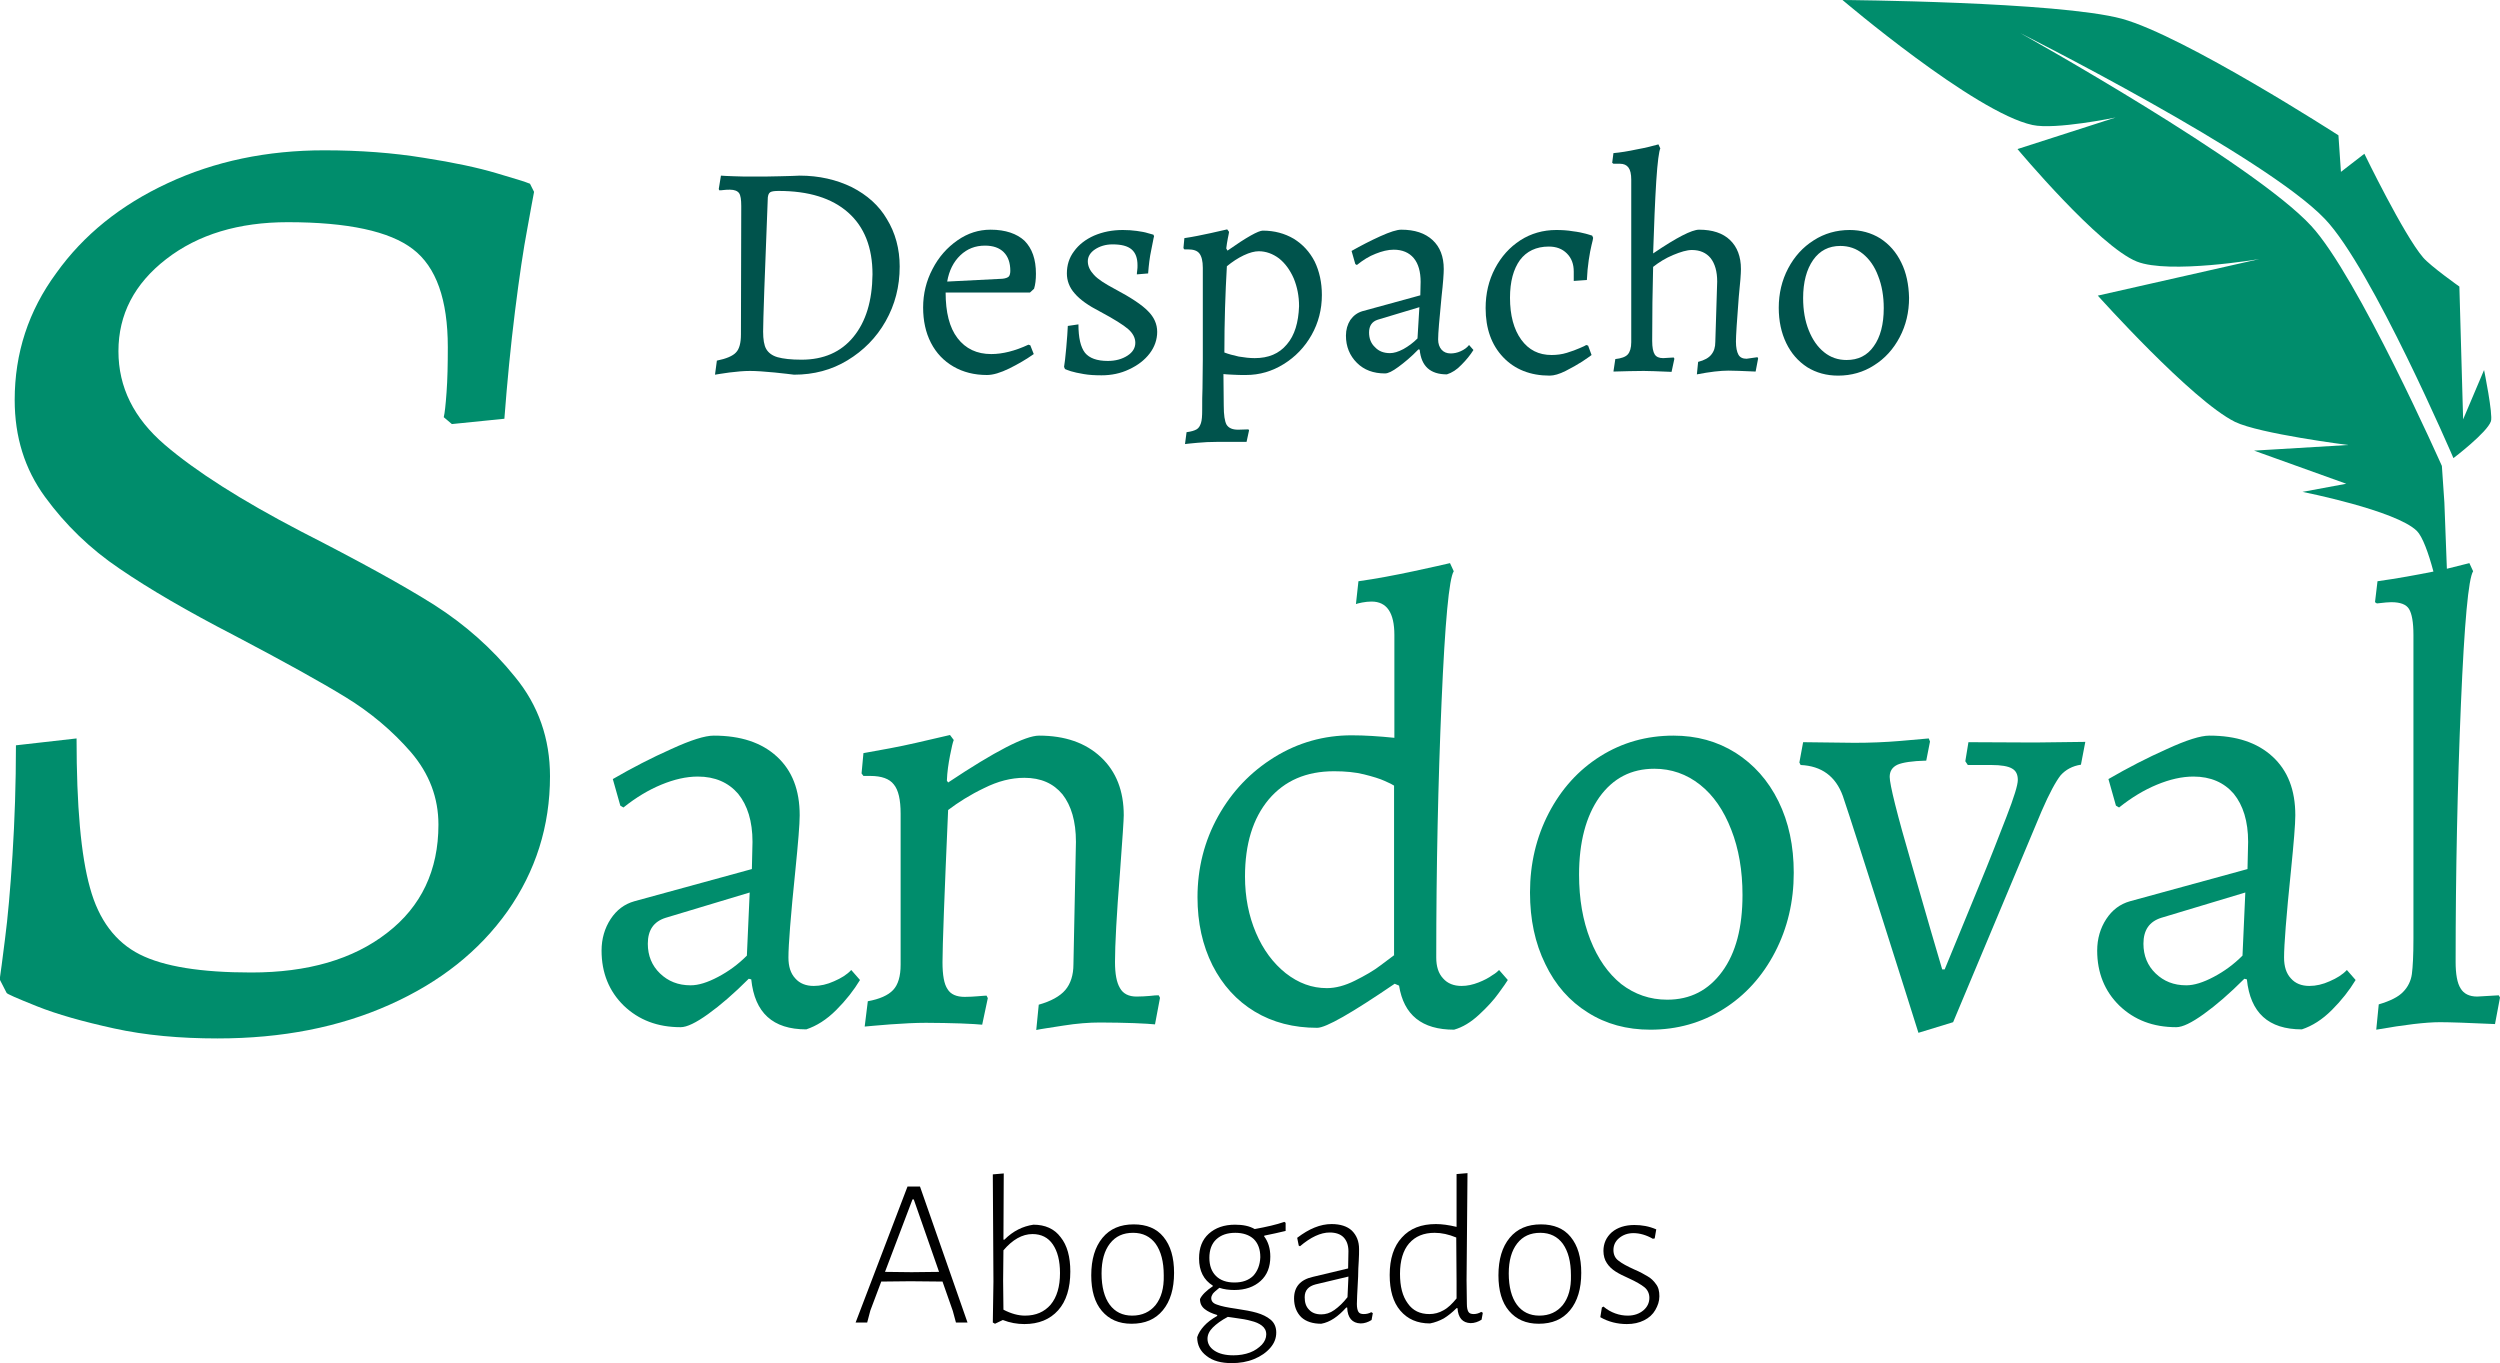 <?xml version="1.0" encoding="utf-8"?>
<!-- Generator: Adobe Illustrator 24.1.2, SVG Export Plug-In . SVG Version: 6.00 Build 0)  -->
<svg version="1.1" xmlns="http://www.w3.org/2000/svg" xmlns:xlink="http://www.w3.org/1999/xlink" x="0px" y="0px" width="800px"
	 height="436.3px" viewBox="0 0 800 436.3" style="enable-background:new 0 0 800 436.3;" xml:space="preserve">
<g id="Despacho">
	<g>
		<path style="fill:#00534C;" d="M272.6,59.9c-4.9-2.4-10.5-3.7-16.7-3.7c-1.1,0.1-3.2,0.1-6.2,0.2c-3,0.1-5.9,0.1-8.7,0.1
			c-2.1,0-4.1,0-6.2-0.1c-2-0.1-3.4-0.1-4.1-0.2l-0.7,4.3l0.2,0.4c0.3,0,0.7,0,1.4-0.1c0.7-0.1,1.3-0.1,2-0.1c1.4,0,2.4,0.4,2.9,1.1
			c0.5,0.7,0.7,2.1,0.7,4.2l-0.1,41c0,2.7-0.5,4.7-1.6,5.8c-1,1.1-3.1,2-6.1,2.6l-0.6,4.5c0.7-0.1,2.3-0.4,4.6-0.7
			c2.4-0.3,4.6-0.5,6.6-0.5c2.1,0,4.7,0.2,7.9,0.5c3.2,0.3,5.2,0.6,6.2,0.7c6.3,0,12-1.5,17.1-4.6c5.1-3.1,9.2-7.2,12.2-12.5
			c3-5.3,4.5-11.1,4.5-17.5c0-5.7-1.4-10.8-4.1-15.2C281.3,65.8,277.5,62.4,272.6,59.9z M273.1,107.8c-4,4.9-9.6,7.3-16.6,7.3
			c-3.4,0-5.9-0.3-7.7-0.8c-1.7-0.5-2.9-1.4-3.6-2.6c-0.7-1.2-1-3.1-1-5.6c0-3.5,0.5-17.8,1.5-42.9c0.1-0.8,0.3-1.4,0.8-1.7
			c0.5-0.3,1.4-0.4,2.7-0.4c9.6,0,17,2.3,22.2,6.9c5.2,4.6,7.8,11.2,7.8,19.8C279.1,96.3,277.1,102.9,273.1,107.8z"/>
		<path style="fill:#00534C;" d="M317,73.5c-3.8,0-7.3,1.1-10.6,3.4c-3.3,2.3-6,5.3-8,9.2c-2,3.8-3,7.9-3,12.3c0,4.2,0.8,8,2.5,11.3
			c1.7,3.3,4.1,5.8,7.2,7.6c3.1,1.8,6.7,2.7,10.7,2.7c2,0,4.3-0.7,7.2-2.1c2.8-1.4,5.4-2.9,7.8-4.6l-1.1-2.8l-0.6-0.2
			c-4.3,2-8.3,3-11.9,3c-4.6,0-8.2-1.7-10.8-5.1c-2.6-3.4-3.8-8.3-3.8-14.6h27l1.3-1.2c0.4-1.3,0.6-2.9,0.6-4.8
			c0-4.6-1.2-8.1-3.7-10.6C325.4,74.8,321.8,73.5,317,73.5z M322.8,88.5c-0.3,0.3-1,0.6-2,0.7l-17.7,0.9c0.6-3.5,2-6.3,4.2-8.4
			c2.2-2.1,4.8-3.1,7.9-3.1c2.6,0,4.6,0.7,6,2.1c1.4,1.4,2.1,3.4,2.1,6C323.3,87.5,323.1,88.2,322.8,88.5z"/>
		<path style="fill:#00534C;" d="M356.6,92.4c-3-1.6-5.2-3-6.5-4.4c-1.3-1.4-2-2.8-2-4.4c0-1.5,0.8-2.8,2.3-3.8
			c1.5-1,3.4-1.6,5.6-1.6c2.8,0,4.8,0.5,6.1,1.6c1.3,1.1,1.9,2.8,1.9,5.1c0,0.5,0,1.1-0.1,1.7c-0.1,0.6-0.1,1-0.1,1.2l3.6-0.3
			c0.2-2.7,0.5-5.2,1-7.5c0.5-2.3,0.7-3.8,0.9-4.4l-0.2-0.5c-0.3-0.1-0.8-0.2-1.8-0.5c-0.9-0.3-2.1-0.5-3.5-0.7
			c-1.4-0.2-2.9-0.3-4.5-0.3c-3.4,0-6.4,0.6-9.2,1.8c-2.7,1.2-4.9,2.9-6.4,5c-1.6,2.1-2.3,4.5-2.3,7.1c0,2.3,0.8,4.5,2.5,6.4
			c1.7,2,4.4,3.9,8.1,5.8c4.5,2.4,7.5,4.3,9,5.6c1.5,1.3,2.3,2.8,2.3,4.4c0,1.6-0.8,3-2.5,4.1c-1.7,1.1-3.8,1.7-6.3,1.7
			c-3.5,0-5.9-0.9-7.3-2.6c-1.4-1.8-2.1-4.8-2.1-9.1l-3.4,0.5c-0.1,1.6-0.2,4-0.5,7c-0.3,3.1-0.5,5.1-0.7,6.1l0.3,0.7
			c0.3,0.1,0.9,0.4,1.9,0.7c1,0.3,2.3,0.6,4.1,0.9c1.7,0.3,3.6,0.4,5.7,0.4c3.1,0,6.1-0.6,8.8-1.9c2.8-1.3,5-3,6.6-5.1
			c1.6-2.1,2.4-4.5,2.4-6.9c0-2.5-1-4.7-2.9-6.6C365.5,97.6,361.9,95.2,356.6,92.4z"/>
		<path style="fill:#00534C;" d="M414,76.4c-2.9-1.7-6.2-2.6-9.9-2.6c-1.4,0-5.2,2.1-11.3,6.4l-0.4-0.7c0.1-1,0.3-2.1,0.5-3.2
			c0.2-1.1,0.4-1.8,0.4-2.1l-0.6-0.8c-0.8,0.2-2.6,0.6-5.3,1.2c-2.8,0.6-5.6,1.2-8.4,1.6l-0.3,3.2l0.3,0.4h1.1c1.8,0,3,0.4,3.7,1.3
			c0.7,0.9,1.1,2.4,1.1,4.6V115l-0.1,9.2c-0.1,2-0.1,4.3-0.1,7c0,1.9-0.1,3.3-0.4,4.2c-0.3,0.9-0.7,1.6-1.4,2
			c-0.7,0.4-1.7,0.7-3.2,0.9l-0.5,3.8c0.6-0.1,1.9-0.2,3.9-0.4c2-0.2,4.2-0.3,6.5-0.3h9.3l0.8-3.7l-0.2-0.3l-3.3,0.1
			c-1.8,0-3-0.5-3.7-1.6c-0.6-1.1-0.9-3.1-0.9-6.1l-0.1-10.1c0.5,0.1,1.5,0.1,2.9,0.2c1.4,0.1,2.8,0.1,4.3,0.1
			c4.4,0,8.4-1.2,12.1-3.5c3.7-2.3,6.7-5.4,8.9-9.3c2.2-3.9,3.3-8.2,3.3-12.8c0-4-0.8-7.6-2.3-10.7C419.1,80.6,416.9,78.2,414,76.4z
			 M411.8,110.2c-2.5,3-5.9,4.4-10.3,4.4c-1.6,0-3.3-0.2-5.1-0.5c-1.8-0.4-3.3-0.8-4.6-1.3c0-9.8,0.3-19,0.8-27.6
			c1.7-1.4,3.5-2.6,5.4-3.5c1.9-0.9,3.5-1.3,4.8-1.3c2.3,0,4.5,0.8,6.5,2.3c2,1.6,3.5,3.7,4.7,6.4c1.1,2.7,1.7,5.6,1.7,8.9
			C415.5,103.2,414.3,107.3,411.8,110.2z"/>
		<path style="fill:#00534C;" d="M467.4,112.4c-1.1,0.5-2.2,0.7-3.2,0.7c-1.2,0-2.2-0.4-2.9-1.2c-0.7-0.8-1.1-1.9-1.1-3.3
			c0-2,0.4-6.5,1.1-13.7c0.5-4.4,0.7-7.4,0.7-8.8c0-4-1.2-7.1-3.6-9.3c-2.4-2.2-5.7-3.3-10-3.3c-1.4,0-3.6,0.7-6.7,2.1
			c-3.1,1.4-6.2,3-9.2,4.7l1.2,4.2l0.5,0.3c2-1.6,3.9-2.8,6-3.6c2-0.8,3.9-1.3,5.8-1.3c2.7,0,4.9,0.9,6.4,2.7
			c1.5,1.8,2.2,4.4,2.2,7.6l-0.1,4.3l-18.6,5.1c-1.6,0.5-2.8,1.4-3.8,2.8c-0.9,1.4-1.4,3.1-1.4,5c0,3.5,1.2,6.4,3.5,8.7
			c2.3,2.3,5.3,3.4,9,3.4c1,0,2.4-0.7,4.3-2.1c1.9-1.4,4.1-3.2,6.4-5.6l0.4,0.1c0.5,5.3,3.4,7.9,8.7,7.9c1.6-0.5,3.2-1.5,4.7-3.1
			c1.5-1.5,2.8-3.1,3.8-4.7l-1.4-1.6C469.4,111.3,468.5,111.9,467.4,112.4z M453.6,108.3c-1.4,1.4-2.9,2.5-4.5,3.4
			c-1.7,0.9-3.1,1.3-4.3,1.3c-2,0-3.6-0.6-4.8-1.9c-1.3-1.2-1.9-2.8-1.9-4.7c0-2.1,0.9-3.5,2.8-4.1l13.3-4L453.6,108.3z"/>
		<path style="fill:#00534C;" d="M507.8,89.6c0.1-2.3,0.3-4.4,0.6-6.4c0.3-2,0.6-3.6,0.9-4.8c0.3-1.2,0.5-2,0.5-2.3l-0.3-0.7
			c-0.3-0.1-0.9-0.3-2-0.6c-1.1-0.3-2.5-0.6-4.2-0.8c-1.7-0.3-3.5-0.4-5.3-0.4c-4.2,0-8.1,1.1-11.5,3.3c-3.4,2.2-6.1,5.2-8.1,9
			c-2,3.8-3,8-3,12.7c0,6.6,1.9,11.8,5.6,15.7c3.7,3.9,8.7,5.9,14.9,5.9c1.4,0,3.1-0.5,5.1-1.5c2-1,3.7-2,5.3-3c1.5-1,2.5-1.7,3-2.1
			l-1.1-3l-0.6-0.2c-0.3,0.2-0.9,0.5-2.1,1c-1.1,0.5-2.5,1-4.1,1.5c-1.6,0.5-3.3,0.7-4.9,0.7c-4.1,0-7.3-1.6-9.7-4.9
			c-2.4-3.3-3.6-7.8-3.6-13.4c0-5.2,1.1-9.2,3.2-12.1c2.1-2.8,5.2-4.3,9.2-4.3c2.4,0,4.3,0.7,5.8,2.2c1.5,1.5,2.2,3.4,2.2,5.8v3
			L507.8,89.6z"/>
		<path style="fill:#00534C;" d="M558.9,114.8c-1.2,0-2.1-0.4-2.6-1.3c-0.5-0.9-0.8-2.3-0.8-4.2c0-1.8,0.3-6.5,0.9-14.2
			c0.5-4.7,0.7-7.7,0.7-9c0-4-1.2-7.1-3.5-9.3c-2.3-2.2-5.6-3.3-9.9-3.3c-2.3,0-7.2,2.5-14.7,7.6c0.3-9.1,0.6-16.8,1-23.1
			c0.4-6.3,0.9-9.7,1.3-10.5l-0.6-1.3c-1.8,0.5-4.1,1.1-6.9,1.6c-2.8,0.6-5.3,1-7.5,1.2l-0.4,3.1l0.4,0.3h2.1c1.2,0,2.1,0.4,2.7,1.2
			c0.6,0.8,0.9,2.1,0.9,3.9v52c0,1.8-0.4,3.1-1.1,3.9c-0.7,0.8-2.1,1.3-4,1.5l-0.6,4c3.6-0.1,6.9-0.2,9.7-0.2c1.4,0,4.4,0.1,8.9,0.3
			l0.9-4.2l-0.2-0.4l-3.4,0.2c-1.3,0-2.2-0.4-2.7-1.2c-0.5-0.8-0.8-2.2-0.8-4.3c0-8.5,0.1-16.4,0.3-23.7c1.9-1.5,4-2.8,6.4-3.8
			c2.4-1,4.4-1.6,6-1.6c2.6,0,4.6,0.9,6,2.6c1.4,1.8,2.1,4.3,2.1,7.5l-0.6,19.3c0,1.7-0.4,3-1.3,4.1c-0.8,1-2.2,1.8-4.2,2.3l-0.4,4
			c4.1-0.8,7.5-1.2,10.1-1.2c1.5,0,4.4,0.1,8.7,0.3l0.8-4.2l-0.2-0.4L558.9,114.8z"/>
		<path style="fill:#00534C;" d="M608.4,84c-1.6-3.3-3.8-5.8-6.7-7.7c-2.9-1.8-6.2-2.7-9.8-2.7c-4.2,0-8.1,1.1-11.5,3.3
			c-3.5,2.2-6.2,5.2-8.2,9c-2,3.8-3,8-3,12.6c0,4.2,0.8,8,2.4,11.3c1.6,3.3,3.8,5.8,6.7,7.7c2.9,1.8,6.2,2.7,9.9,2.7
			c4.2,0,8.1-1.1,11.5-3.3c3.5-2.2,6.2-5.2,8.2-9c2-3.8,3-8,3-12.6C610.8,91,610,87.2,608.4,84z M599.6,110.8c-2.1,3-5,4.4-8.7,4.4
			c-2.7,0-5.1-0.8-7.2-2.5c-2.1-1.7-3.7-4-4.9-7c-1.2-3-1.8-6.4-1.8-10.3c0-5.1,1.1-9.2,3.2-12.2c2.1-3,5-4.5,8.7-4.5
			c2.7,0,5.1,0.8,7.2,2.5c2.1,1.7,3.8,4.1,4.9,7.1c1.2,3,1.8,6.5,1.8,10.3C602.8,103.8,601.7,107.9,599.6,110.8z"/>
	</g>
</g>
<g id="Sandoval">
	<g>
		<path style="fill:#008D6C;" d="M139,193.6c-9.8-6.2-24-14-42.6-23.5c-19.2-10-33.8-19.3-43.7-27.8c-9.9-8.5-14.8-18.4-14.8-29.9
			c0-11.8,5.1-21.6,15.3-29.5c10.2-7.9,23.2-11.8,38.9-11.8c19.2,0,32.6,2.9,40,8.6c7.5,5.7,11.2,16.2,11.2,31.4
			c0,5.5-0.1,10.3-0.4,14.4c-0.3,4.2-0.6,6.8-0.9,8l2.6,2.2l16.8-1.7c0.9-11.8,2-23.2,3.4-34.4c1.4-11.2,2.7-19.9,3.9-26.2
			c1.1-6.3,1.9-10.3,2.2-12l-1.3-2.6c-1.4-0.6-5-1.7-10.8-3.4c-5.7-1.7-13.5-3.4-23.2-4.9c-9.8-1.6-20.4-2.4-31.8-2.4
			c-18.4,0-35.1,3.5-50.1,10.5c-15.1,7-27,16.6-35.7,28.8C9.1,99.5,4.7,113,4.7,128c0,11.8,3.2,22.1,9.7,31
			c6.5,8.9,14.4,16.6,23.9,23c9.5,6.5,21.7,13.6,36.6,21.3c15.8,8.3,27.7,14.9,35.7,19.8c8,4.9,15,10.8,20.9,17.6
			c5.9,6.9,8.8,14.6,8.8,23.2c0,14.6-5.5,26.2-16.4,34.6c-10.9,8.5-25.4,12.7-43.5,12.7c-16.1,0-28-1.9-35.7-5.8
			c-7.7-3.9-13.1-11-15.9-21.3c-2.9-10.3-4.3-26.2-4.3-47.8l-19.4,2.2c0,12.3-0.4,24-1.1,35.1c-0.7,11-1.5,20-2.4,26.9
			c-0.9,6.9-1.4,11.2-1.7,12.9l2.2,4.3c0,0.3,3.2,1.7,9.7,4.3c6.5,2.6,14.7,4.9,24.7,7.1c10,2.2,21.1,3.2,33.1,3.2
			c20.7,0,39-3.6,55.1-10.8c16.1-7.2,28.6-17.1,37.7-29.9c9-12.8,13.6-27.2,13.6-43.2c0-12-3.7-22.7-11.2-31.8
			C157.4,207.4,148.7,199.8,139,193.6z"/>
		<path style="fill:#008D6C;" d="M266.9,314c-2.2,1-4.4,1.5-6.5,1.5c-2.5,0-4.5-0.8-5.9-2.4c-1.5-1.6-2.2-3.8-2.2-6.7
			c0-4,0.7-13.2,2.2-27.7c0.9-9,1.4-14.9,1.4-17.8c0-8.1-2.4-14.3-7.3-18.8c-4.9-4.5-11.6-6.7-20.2-6.7c-2.8,0-7.3,1.4-13.6,4.3
			c-6.3,2.8-12.5,6-18.7,9.6l2.4,8.5l1,0.6c4-3.2,8-5.6,12.1-7.3c4.1-1.7,8-2.6,11.7-2.6c5.5,0,9.8,1.9,12.9,5.5
			c3,3.7,4.6,8.8,4.6,15.4l-0.2,8.7l-37.6,10.3c-3.2,0.9-5.7,2.8-7.6,5.7c-1.9,2.9-2.9,6.3-2.9,10.1c0,7.1,2.4,13,7.1,17.6
			c4.8,4.6,10.8,6.9,18.2,6.9c2,0,4.9-1.4,8.8-4.2c3.9-2.8,8.2-6.5,13-11.3l0.8,0.2c1.1,10.7,6.9,16,17.6,16
			c3.3-1.1,6.5-3.1,9.6-6.2c3.1-3.1,5.6-6.3,7.6-9.6l-2.8-3.2C271,311.9,269.2,313,266.9,314z M239,305.8c-2.8,2.8-5.8,5-9.2,6.8
			c-3.4,1.8-6.3,2.7-8.8,2.7c-4,0-7.2-1.3-9.8-3.8c-2.6-2.5-3.9-5.7-3.9-9.5c0-4.4,1.9-7.1,5.7-8.3l26.9-8.1L239,305.8z"/>
		<path style="fill:#008D6C;" d="M367.9,318.7c-1.3,0.1-2.7,0.2-4.2,0.2c-2.5,0-4.3-0.9-5.3-2.7c-1.1-1.8-1.6-4.6-1.6-8.4
			c0-5.4,0.5-15,1.6-28.7c0.8-10.8,1.2-16.9,1.2-18.2c0-7.8-2.4-14-7.3-18.6c-4.9-4.6-11.5-6.9-19.8-6.9c-4.4,0-14.1,5-29.1,15
			l-0.4-0.6c0.1-2.8,0.5-5.4,1-8c0.5-2.6,0.9-4.3,1.2-5l-1.2-1.6c-1.6,0.4-5.2,1.2-10.8,2.5c-5.6,1.3-11.3,2.3-16.9,3.3l-0.6,6.5
			l0.6,0.8h2.2c3.6,0,6.1,0.9,7.5,2.7c1.5,1.8,2.2,4.9,2.2,9.4v48.3c0,3.7-0.8,6.4-2.4,8.1c-1.6,1.7-4.3,2.9-8.1,3.6l-1,8.1
			c1.3-0.1,4.1-0.4,8.2-0.7c4.2-0.3,8-0.5,11.4-0.5c4,0,7.7,0.1,11.1,0.2c3.4,0.1,5.7,0.3,6.9,0.4l1.8-8.5l-0.4-0.8
			c-0.5,0-1.5,0.1-2.8,0.2c-1.3,0.1-2.7,0.2-4.2,0.2c-2.6,0-4.5-0.8-5.5-2.5c-1.1-1.6-1.6-4.5-1.6-8.6c0-5.1,0.6-21.4,1.8-48.7
			c3.3-2.5,7.1-4.9,11.5-7c4.4-2.2,8.6-3.3,12.9-3.3c5.3,0,9.3,1.8,12.2,5.3c2.8,3.6,4.3,8.6,4.3,15.2l-0.8,39.2
			c0,3.4-0.9,6.2-2.6,8.2c-1.7,2-4.6,3.6-8.5,4.7l-0.8,8.1c1.3-0.3,4.2-0.7,8.6-1.4c4.4-0.7,8.3-1,11.8-1c4,0,7.6,0.1,10.9,0.2
			c3.3,0.1,5.5,0.3,6.7,0.4l1.6-8.5l-0.4-0.8C370.2,318.5,369.3,318.5,367.9,318.7z"/>
		<path style="fill:#008D6C;" d="M477.5,312.1c-1.1,0.8-2.6,1.6-4.4,2.3c-1.8,0.7-3.6,1.1-5.4,1.1c-2.5,0-4.5-0.8-5.9-2.4
			c-1.5-1.6-2.2-3.8-2.2-6.7c0-28.9,0.6-56.2,1.7-81.8c1.1-25.6,2.4-39.5,3.9-41.8l-1.2-2.6c-1.7,0.4-5.6,1.3-11.7,2.6
			c-6.1,1.3-11.9,2.4-17.6,3.2l-0.8,7.3c0.3-0.1,0.9-0.3,2-0.5c1.1-0.2,2-0.3,3-0.3c4.9,0,7.3,3.6,7.3,10.7v32.9
			c-4.9-0.5-9.4-0.8-13.7-0.8c-8.8,0-17.1,2.3-24.7,7c-7.6,4.7-13.6,11-18,18.9c-4.4,7.9-6.6,16.6-6.6,25.9c0,8.2,1.6,15.4,4.8,21.8
			c3.2,6.3,7.7,11.3,13.5,14.8c5.8,3.5,12.5,5.2,20,5.2c2.8,0,11-4.7,24.8-14.1l1.4,0.6c1.5,9.4,7.3,14.1,17.6,14.1
			c2.8-0.8,5.4-2.4,8-4.8c2.6-2.4,4.7-4.7,6.2-6.8c1.6-2.2,2.6-3.6,3-4.3l-2.8-3.2C479.3,310.8,478.7,311.4,477.5,312.1z
			 M446.2,305.6c-0.7,0.5-2.1,1.6-4.4,3.3c-2.2,1.7-5,3.3-8.2,4.9c-3.2,1.6-6.2,2.4-9,2.4c-4.8,0-9.1-1.6-13.2-4.8
			c-4-3.2-7.2-7.5-9.5-12.9c-2.3-5.4-3.5-11.4-3.5-18c0-10.4,2.5-18.6,7.6-24.7c5.1-6,12-9,20.9-9c3.6,0,6.8,0.3,9.6,1
			c2.8,0.7,5.1,1.4,6.6,2.1c1.6,0.7,2.6,1.2,3,1.5V305.6z"/>
		<path style="fill:#008D6C;" d="M555.4,240.9c-5.9-3.7-12.5-5.5-19.9-5.5c-8.6,0-16.4,2.2-23.4,6.6c-7,4.4-12.5,10.5-16.5,18.2
			c-4,7.7-6,16.2-6,25.4c0,8.6,1.6,16.2,4.9,22.9c3.2,6.7,7.8,11.9,13.6,15.5c5.8,3.7,12.5,5.5,20,5.5c8.6,0,16.4-2.2,23.4-6.6
			c7-4.4,12.5-10.5,16.5-18.2c4-7.7,6-16.2,6-25.4c0-8.6-1.6-16.2-4.9-22.9C565.8,249.7,561.2,244.6,555.4,240.9z M551.1,310.9
			c-4.4,6-10.2,9-17.6,9c-5.5,0-10.4-1.7-14.7-5c-4.2-3.4-7.5-8.1-9.9-14.2c-2.4-6.1-3.6-13-3.6-20.8c0-10.4,2.2-18.7,6.5-24.8
			c4.4-6.1,10.2-9.1,17.6-9.1c5.4,0,10.3,1.7,14.6,5.1c4.3,3.4,7.6,8.2,10,14.4c2.4,6.1,3.6,13.1,3.6,20.9
			C557.6,296.7,555.5,304.9,551.1,310.9z"/>
		<path style="fill:#008D6C;" d="M629.9,237.5l-1,6.1l0.8,1.2h7.5c3.2,0,5.4,0.4,6.6,1.1c1.3,0.7,1.9,1.9,1.9,3.7
			c0,1.6-1.2,5.5-3.6,11.7c-2.4,6.2-5.3,13.7-8.9,22.4l-10.9,26.5h-0.8c-1.7-5.8-5-16.9-9.7-33.4c-4.8-16.4-7.1-25.8-7.1-28.2
			c0-1.8,0.8-3.1,2.5-3.9c1.6-0.7,4.7-1.2,9.2-1.3l1.2-6.1l-0.4-1c-1.3,0.1-4.4,0.4-9.1,0.8c-4.8,0.4-9.6,0.6-14.7,0.6l-16.4-0.2
			l-1.2,6.5l0.4,0.8c6.7,0.3,11.2,3.6,13.5,9.9c2.4,7.1,6.5,20,12.4,38.5c5.9,18.5,9.8,31,11.8,37.3l11.1-3.4l28.3-67.5
			c2.5-5.8,4.6-9.6,6.1-11.5c1.6-1.8,3.8-3,6.5-3.4l1.4-7.3l-16.2,0.2L629.9,237.5z"/>
		<path style="fill:#008D6C;" d="M745.5,314c-2.2,1-4.4,1.5-6.5,1.5c-2.5,0-4.5-0.8-5.9-2.4c-1.5-1.6-2.2-3.8-2.2-6.7
			c0-4,0.7-13.2,2.2-27.7c0.9-9,1.4-14.9,1.4-17.8c0-8.1-2.4-14.3-7.3-18.8c-4.9-4.5-11.6-6.7-20.2-6.7c-2.8,0-7.3,1.4-13.6,4.3
			c-6.3,2.8-12.5,6-18.7,9.6l2.4,8.5l1,0.6c4-3.2,8-5.6,12.1-7.3c4.1-1.7,8-2.6,11.7-2.6c5.5,0,9.8,1.9,12.9,5.5
			c3,3.7,4.6,8.8,4.6,15.4l-0.2,8.7l-37.6,10.3c-3.2,0.9-5.7,2.8-7.6,5.7c-1.9,2.9-2.9,6.3-2.9,10.1c0,7.1,2.4,13,7.1,17.6
			c4.8,4.6,10.8,6.9,18.2,6.9c2,0,4.9-1.4,8.8-4.2c3.9-2.8,8.2-6.5,13-11.3l0.8,0.2c1.1,10.7,6.9,16,17.6,16
			c3.3-1.1,6.5-3.1,9.6-6.2c3.1-3.1,5.6-6.3,7.6-9.6l-2.8-3.2C749.6,311.9,747.8,313,745.5,314z M717.6,305.8
			c-2.8,2.8-5.8,5-9.2,6.8c-3.4,1.8-6.3,2.7-8.8,2.7c-4,0-7.2-1.3-9.8-3.8c-2.6-2.5-3.9-5.7-3.9-9.5c0-4.4,1.9-7.1,5.7-8.3l26.9-8.1
			L717.6,305.8z"/>
		<path style="fill:#008D6C;" d="M799.6,318.5l-6.9,0.4c-2.5,0-4.3-0.9-5.3-2.6c-1.1-1.7-1.6-4.6-1.6-8.5c0-29,0.6-56.6,1.7-82.6
			c1.1-26,2.4-40.1,3.9-42.4l-1.2-2.6c-2.3,0.6-4.7,1.2-7.2,1.8l-0.8-21.2l-0.8-11.7c0,0-27-60.8-41.8-76.8
			c-18.5-20.1-93.1-61.7-93.1-61.7S724.9,50,744,70.1c15,15.7,41.1,76.5,41.1,76.5s10.8-8.2,12-11.8c0.7-2.2-2.2-16.4-2.2-16.4
			l-6.7,15.8L787,91.7c0,0-9.2-6.5-11.6-9.3c-6.2-7.2-18.8-33.2-18.8-33.2l-7.5,5.8l-0.8-11.7c0,0-49.3-31.8-69.3-37.3
			C658.6,0.5,589.6,0,589.6,0s42.3,36,60.8,40c7.3,1.6,26.6-2.4,26.6-2.4l-31.4,10.1c0,0,26.1,31.2,38.2,36
			c10.3,4.1,39.2-0.8,39.2-0.8l-51.7,11.7c0,0,30,33.5,43.9,40.4c7.8,3.8,36.2,7.4,36.2,7.4l-30.1,1.8l29.5,10.6l-14,2.6
			c0,0,29.9,5.9,36.6,12.5c1.8,1.8,3.7,7,5.3,13c-5.5,1.1-11.5,2.2-17.9,3.1l-0.8,6.7l0.6,0.4c2.4-0.3,3.9-0.4,4.6-0.4
			c2.9,0,4.8,0.7,5.7,2.2c0.9,1.5,1.4,4.2,1.4,8.3v97.2c0,5.3-0.2,9-0.5,11.3c-0.3,2.2-1.3,4.2-2.8,5.7c-1.5,1.6-4.1,2.9-7.8,4
			l-0.8,8.1c9.1-1.6,15.9-2.4,20.4-2.4c3,0,8.9,0.2,17.6,0.6l1.6-8.5L799.6,318.5z"/>
	</g>
</g>
<g id="Abogados">
	<g>
		<path d="M290.4,379.7l-16.6,43.5h3.7l1-3.8l3.5-9.3l9.3-0.1l10.3,0.1l3.3,9.4l1,3.7h3.7l-15.2-43.5H290.4z M291.7,407.1l-8.5-0.1
			l8.8-23.2h0.4l8.1,23.2L291.7,407.1z"/>
		<path d="M330.7,391.9c-3.4,0.5-6.5,2-9.3,4.8h-0.3l0.1-21.2l-3.5,0.3l0.2,34.3l-0.2,13.1l0.7,0.4l2.5-1.2c2.3,0.9,4.6,1.3,6.9,1.3
			c4.6,0,8.2-1.5,10.8-4.4c2.6-2.9,3.9-7.1,3.9-12.4c0-4.7-1-8.4-3.1-11C337.4,393.2,334.4,391.9,330.7,391.9z M336.2,417.5
			c-2,2.3-4.7,3.5-8.2,3.5c-2.1,0-4.4-0.6-6.9-1.9l-0.1-9.3l0.1-9.7c2.9-3.4,6-5.2,9.3-5.2c2.8,0,5,1.1,6.5,3.3
			c1.5,2.2,2.3,5.2,2.3,9.2C339.2,411.7,338.2,415.1,336.2,417.5z"/>
		<path d="M362.8,391.8c-4.3,0-7.6,1.4-10,4.3c-2.4,2.9-3.6,6.9-3.6,12c0,4.9,1.1,8.7,3.4,11.4c2.3,2.7,5.4,4.1,9.5,4.1
			c4.3,0,7.6-1.4,10-4.3c2.4-2.9,3.6-6.9,3.6-12c0-4.9-1.1-8.7-3.4-11.5C370.1,393.1,366.9,391.8,362.8,391.8z M369.8,417.6
			c-1.8,2.2-4.3,3.4-7.5,3.4c-3.1,0-5.5-1.2-7.2-3.5c-1.7-2.3-2.6-5.7-2.6-10c0-4.1,0.9-7.3,2.7-9.6c1.8-2.3,4.2-3.4,7.4-3.4
			c3.1,0,5.5,1.2,7.2,3.5c1.7,2.4,2.6,5.7,2.6,10.1C372.5,412.2,371.6,415.3,369.8,417.6z"/>
		<path d="M401.5,393.3c-1.7-1-3.8-1.4-6.3-1.4c-3.5,0-6.3,1-8.4,2.9c-2.1,1.9-3.1,4.5-3.1,7.9c0,4,1.5,6.9,4.4,8.7v0.2
			c-2.1,1.4-3.5,2.8-4.1,4.1c0,1.4,0.5,2.4,1.5,3.2c1,0.8,2.3,1.4,4,1.9v0.3c-1.8,1-3.2,2.1-4.2,3.2c-1,1.1-1.8,2.3-2.2,3.6
			c0,2.5,1,4.5,3,6c2,1.6,4.7,2.3,8.1,2.3c2.5,0,4.9-0.4,7.1-1.3c2.2-0.9,3.9-2.1,5.2-3.6c1.3-1.5,1.9-3.1,1.9-4.9
			c0-1.7-0.6-3.1-1.8-4.1c-1.2-1-2.7-1.7-4.4-2.2c-1.7-0.5-3.9-0.9-6.6-1.3c-2.8-0.4-4.8-0.8-6.1-1.3c-1.3-0.4-1.9-1.1-1.9-2.1
			c0-0.5,0.2-0.9,0.5-1.4c0.4-0.5,1.1-1.1,2.1-1.9c1.5,0.5,3.1,0.7,4.8,0.7c3.5,0,6.3-1,8.4-2.9c2.1-1.9,3.1-4.5,3.1-7.8
			c0-2.6-0.7-4.8-2-6.5l0.1-0.2c2.5-0.5,4.7-1,6.8-1.5v-2.6l-0.4-0.3C408.4,391.9,405.3,392.6,401.5,393.3z M395,421.7
			c2.3,0.3,4.1,0.6,5.4,1c1.3,0.3,2.5,0.8,3.4,1.5c0.9,0.7,1.4,1.6,1.4,2.8c0,1.2-0.5,2.3-1.4,3.3c-1,1-2.2,1.9-3.8,2.5
			c-1.6,0.6-3.4,0.9-5.3,0.9c-2.6,0-4.6-0.5-6.1-1.5c-1.5-1-2.2-2.3-2.2-3.8c0-1.3,0.6-2.5,1.7-3.6c1.1-1.1,2.7-2.3,4.8-3.4
			L395,421.7z M401,408.3c-1.5,1.4-3.4,2.1-6,2.1c-2.5,0-4.5-0.7-5.9-2.1c-1.4-1.4-2.1-3.3-2.1-5.8c0-2.5,0.7-4.5,2.2-5.9
			c1.5-1.4,3.5-2.1,6.1-2.1c2.5,0,4.5,0.7,5.9,2c1.4,1.4,2.1,3.3,2.1,5.8C403.2,404.8,402.4,406.8,401,408.3z"/>
		<path d="M436.4,420.5c-0.8,0-1.4-0.2-1.7-0.7c-0.3-0.5-0.5-1.3-0.5-2.5c0-0.7,0.1-3.6,0.4-8.8c0-1.8,0.1-3.4,0.2-5
			c0.1-1.6,0.1-2.8,0.1-3.8c0-2.5-0.8-4.4-2.3-5.9c-1.5-1.4-3.7-2.1-6.5-2.1c-3.6,0-7.2,1.5-11,4.4l0.5,2.5l0.4,0.2
			c3.4-2.9,6.6-4.4,9.5-4.4c1.9,0,3.4,0.5,4.4,1.5c1,1,1.6,2.5,1.6,4.5l-0.1,5.5l-11.3,2.7c-4,0.9-6,3.2-6,6.9c0,2.5,0.8,4.5,2.3,6
			c1.5,1.4,3.7,2.1,6.4,2.1c2.8-0.5,5.4-2.3,8-5.2h0.3c0.1,3.3,1.6,5,4.3,5.1c1.2,0,2.4-0.4,3.5-1.1l0.4-2.2l-0.5-0.3
			C438.1,420.3,437.3,420.5,436.4,420.5z M431.2,415.1c-1.4,1.8-2.8,3.1-4.2,4.1c-1.4,1-2.8,1.4-4.2,1.4c-1.7,0-3-0.5-3.9-1.5
			c-1-1-1.4-2.3-1.4-4c0-2.2,1.2-3.5,3.5-4.1l10.5-2.5L431.2,415.1z"/>
		<path d="M471.6,420.5c-0.8,0-1.4-0.2-1.7-0.7c-0.3-0.5-0.5-1.3-0.5-2.5l-0.1-7.6l0.3-34.3l-3.5,0.3v16.9c-2.5-0.6-4.7-0.9-6.6-0.9
			c-4.7,0-8.3,1.4-10.9,4.3c-2.6,2.8-3.9,6.8-3.9,12c0,4.9,1.1,8.7,3.4,11.4c2.3,2.7,5.4,4.1,9.5,4.1c1.6-0.3,3.1-0.9,4.4-1.6
			c1.3-0.8,2.7-1.9,4.1-3.3h0.3c0.2,3.1,1.6,4.7,4.2,4.8c1.2,0,2.4-0.4,3.5-1.1l0.4-2.2l-0.5-0.3
			C473.2,420.3,472.3,420.5,471.6,420.5z M466.1,415.5c-1.4,1.7-2.7,3-4.2,3.8c-1.4,0.8-2.9,1.2-4.5,1.2c-3,0-5.3-1.1-6.9-3.4
			c-1.7-2.3-2.5-5.4-2.5-9.5c0-4.2,1-7.5,2.9-9.7c2-2.3,4.7-3.4,8.2-3.4c2.2,0,4.5,0.5,6.9,1.5l0.1,14.1L466.1,415.5z"/>
		<path d="M493.1,391.8c-4.3,0-7.6,1.4-10,4.3c-2.4,2.9-3.6,6.9-3.6,12c0,4.9,1.1,8.7,3.4,11.4c2.3,2.7,5.4,4.1,9.5,4.1
			c4.3,0,7.6-1.4,10-4.3c2.4-2.9,3.6-6.9,3.6-12c0-4.9-1.1-8.7-3.4-11.5C500.4,393.1,497.2,391.8,493.1,391.8z M500.1,417.6
			c-1.8,2.2-4.3,3.4-7.5,3.4c-3.1,0-5.5-1.2-7.2-3.5c-1.7-2.3-2.6-5.7-2.6-10c0-4.1,0.9-7.3,2.7-9.6c1.8-2.3,4.2-3.4,7.4-3.4
			c3.1,0,5.5,1.2,7.2,3.5c1.7,2.4,2.6,5.7,2.6,10.1C502.8,412.2,501.9,415.3,500.1,417.6z"/>
		<path d="M529.9,410.9c-0.7-1-1.6-1.9-2.7-2.5c-1-0.6-2.4-1.4-4.3-2.2c-2.2-1-3.9-1.9-5-2.8c-1.1-0.8-1.6-2-1.6-3.4
			c0-1.5,0.6-2.8,1.8-3.8c1.2-1,2.7-1.6,4.6-1.6c2,0,4.1,0.6,6.2,1.8l0.6-0.1l0.5-2.9c-2.3-1-4.6-1.4-7-1.4c-3,0-5.4,0.8-7.2,2.3
			c-1.8,1.6-2.7,3.6-2.7,6c0,1.5,0.4,2.9,1.1,3.9c0.7,1.1,1.7,2,2.8,2.7c1.1,0.7,2.5,1.4,4.3,2.2c2.2,1,3.9,2,4.9,2.8
			c1,0.8,1.6,2,1.6,3.4c0,1.5-0.6,2.9-1.9,4c-1.3,1.1-3,1.7-5,1.7c-1.3,0-2.6-0.2-4-0.7c-1.4-0.5-2.6-1.2-3.8-2.2l-0.5,0.3l-0.5,3.1
			c2.6,1.5,5.5,2.2,8.5,2.2c2.1,0,3.9-0.4,5.5-1.2c1.6-0.8,2.8-1.9,3.6-3.3c0.8-1.4,1.3-2.8,1.3-4.4
			C531,413.2,530.7,411.9,529.9,410.9z"/>
	</g>
</g>
</svg>
